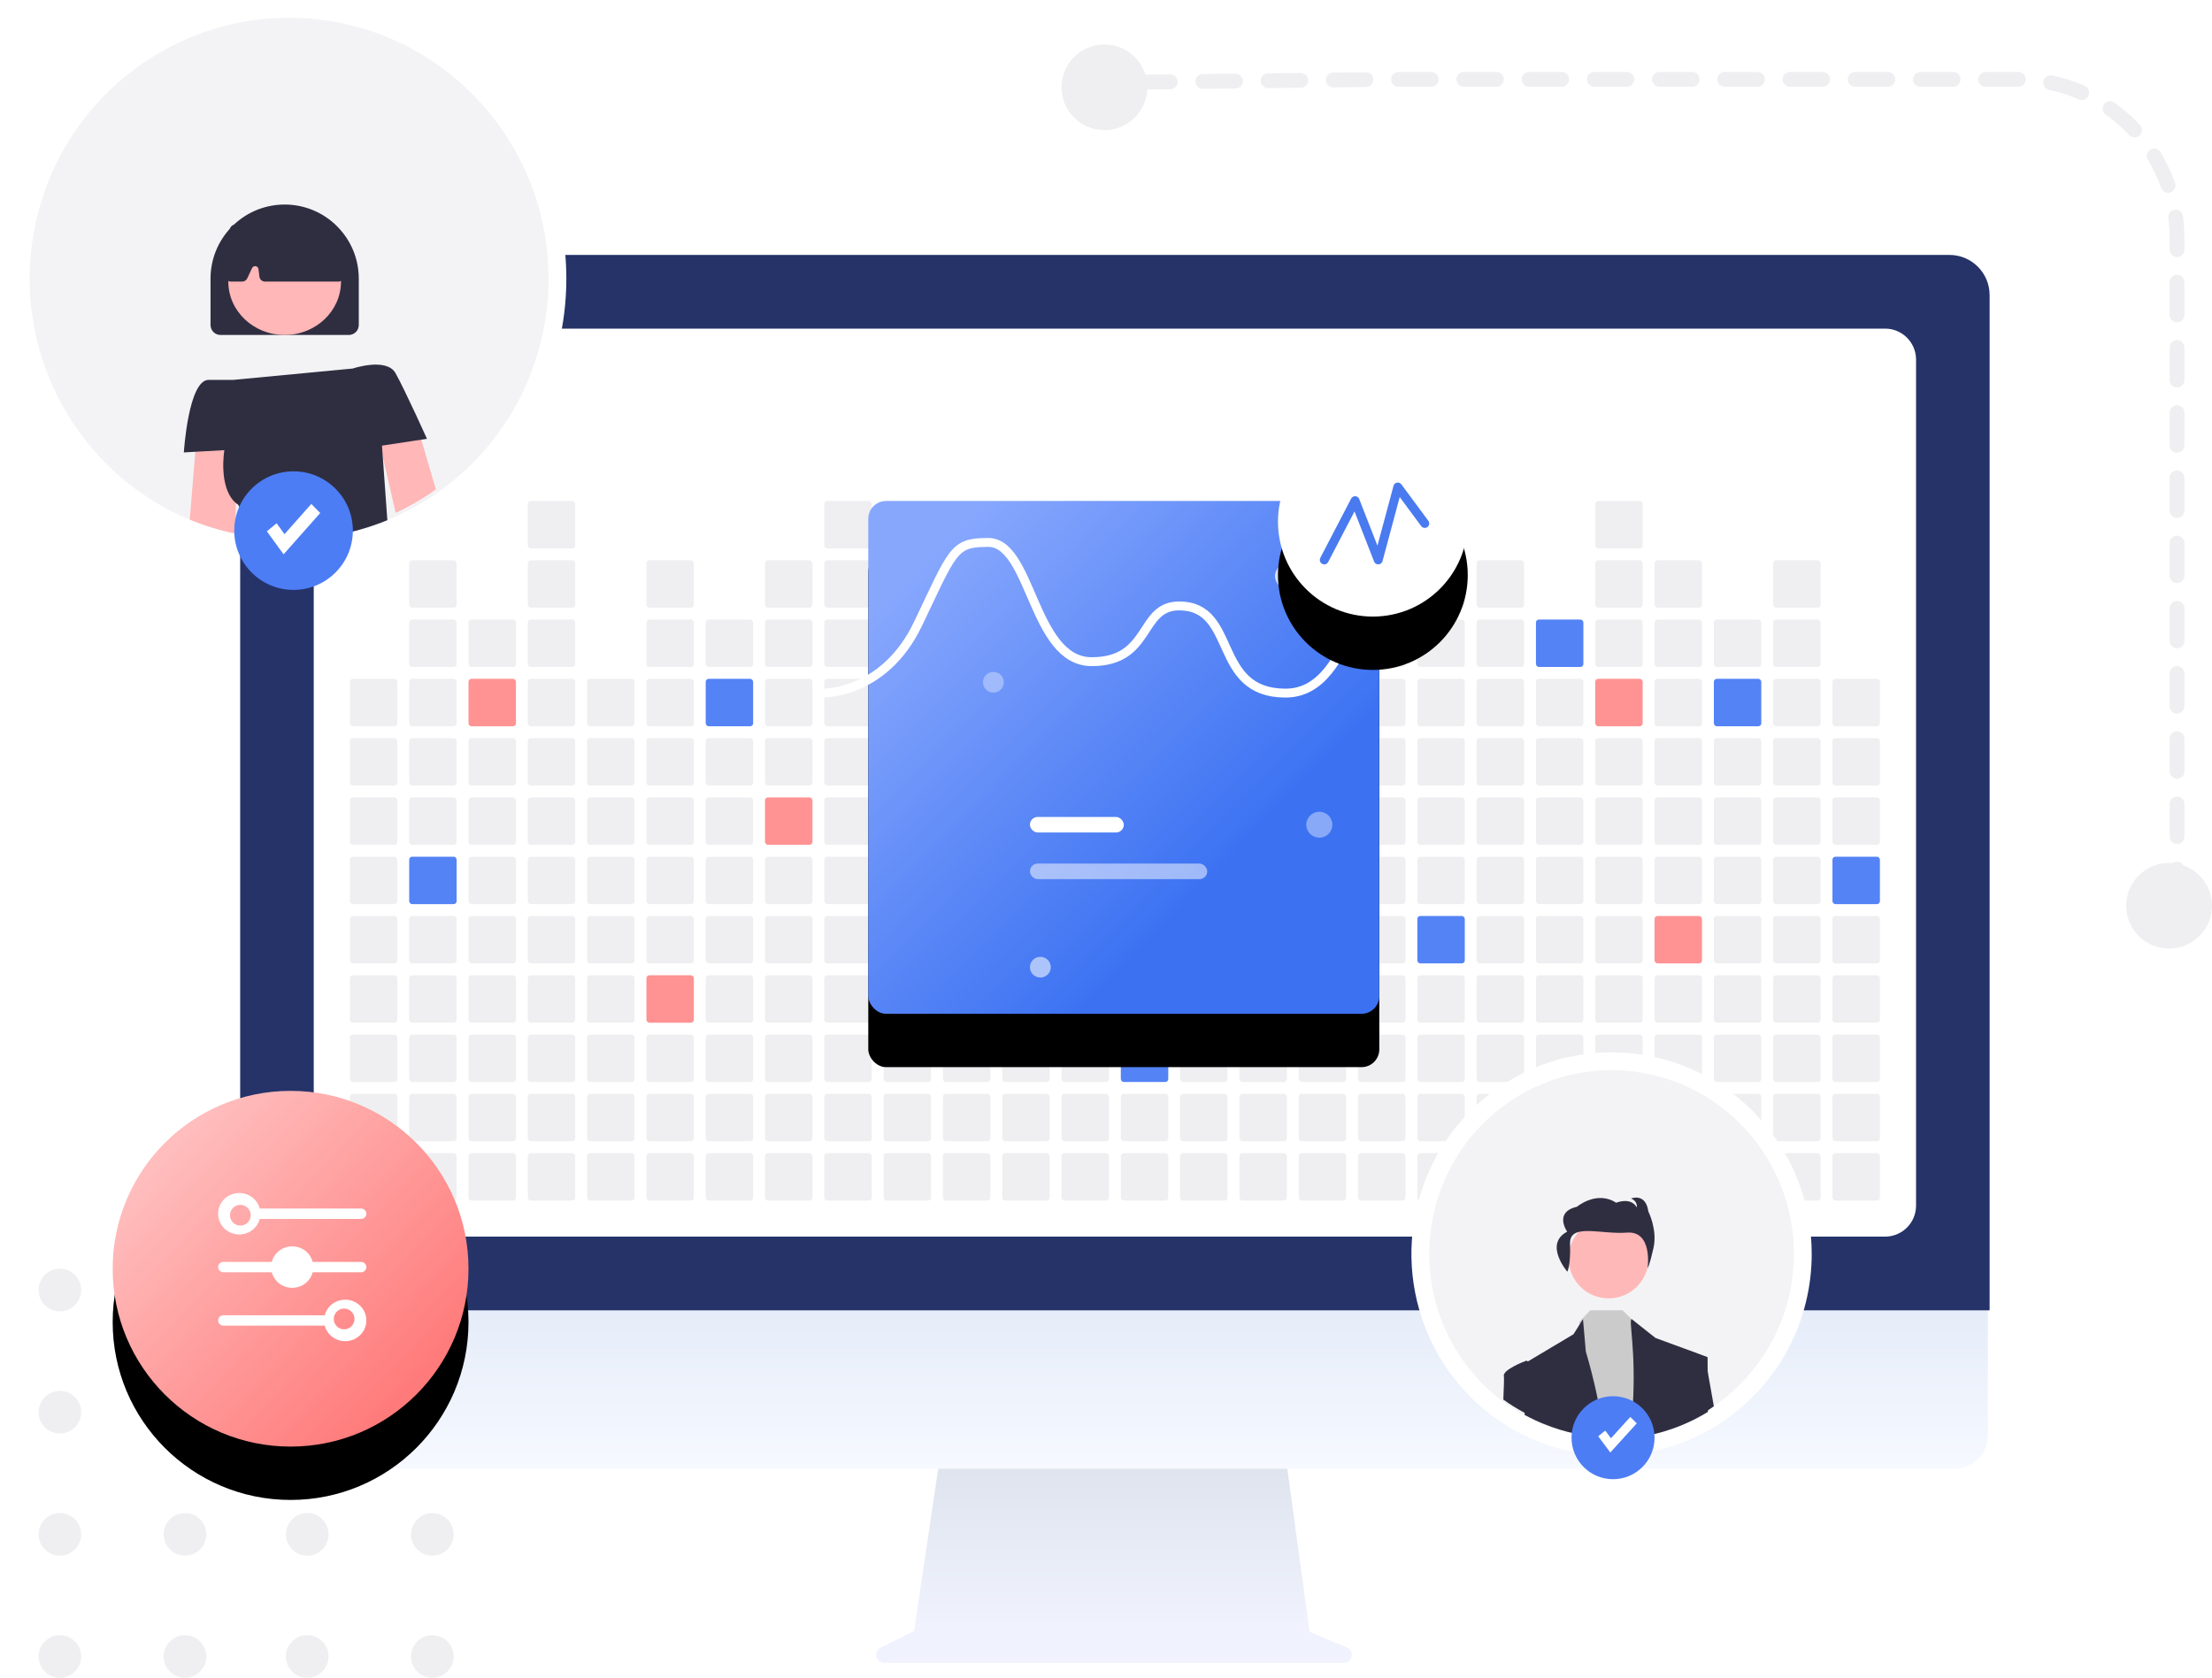 <?xml version="1.0" encoding="UTF-8"?>
<svg width="746px" height="566px" viewBox="0 0 746 566" version="1.1" xmlns="http://www.w3.org/2000/svg" xmlns:xlink="http://www.w3.org/1999/xlink">
    <title>组合示例/功能区块示例/电脑组合03</title>
    <defs>
        <linearGradient x1="50%" y1="84.059%" x2="50%" y2="12.74%" id="linearGradient-1">
            <stop stop-color="#F0F3FD" offset="0%"></stop>
            <stop stop-color="#DFE4EE" offset="100%"></stop>
        </linearGradient>
        <linearGradient x1="50%" y1="0%" x2="50%" y2="100%" id="linearGradient-2">
            <stop stop-color="#DAE3F4" offset="0%"></stop>
            <stop stop-color="#F6F9FF" offset="100%"></stop>
        </linearGradient>
        <linearGradient x1="13.27%" y1="9.623%" x2="72.597%" y2="67.948%" id="linearGradient-3">
            <stop stop-color="#87A7FD" offset="0%"></stop>
            <stop stop-color="#3C72F2" offset="100%"></stop>
        </linearGradient>
        <rect id="path-4" x="15.828" y="0" width="172.345" height="173" rx="6"></rect>
        <filter x="-40.0%" y="-29.5%" width="180.1%" height="179.8%" filterUnits="objectBoundingBox" id="filter-5">
            <feOffset dx="0" dy="18" in="SourceAlpha" result="shadowOffsetOuter1"></feOffset>
            <feGaussianBlur stdDeviation="20" in="shadowOffsetOuter1" result="shadowBlurOuter1"></feGaussianBlur>
            <feColorMatrix values="0 0 0 0 0.337   0 0 0 0 0.518   0 0 0 0 0.965  0 0 0 0.401 0" type="matrix" in="shadowBlurOuter1"></feColorMatrix>
        </filter>
        <circle id="path-6" cx="32" cy="32" r="32"></circle>
        <filter x="-75.0%" y="-46.9%" width="250.0%" height="250.0%" filterUnits="objectBoundingBox" id="filter-7">
            <feOffset dx="0" dy="18" in="SourceAlpha" result="shadowOffsetOuter1"></feOffset>
            <feGaussianBlur stdDeviation="13" in="shadowOffsetOuter1" result="shadowBlurOuter1"></feGaussianBlur>
            <feColorMatrix values="0 0 0 0 0.781   0 0 0 0 0.781   0 0 0 0 0.781  0 0 0 0.504 0" type="matrix" in="shadowBlurOuter1"></feColorMatrix>
        </filter>
        <linearGradient x1="19.016%" y1="13.34%" x2="88.764%" y2="79.644%" id="linearGradient-8">
            <stop stop-color="#FFBDBD" offset="0%"></stop>
            <stop stop-color="#FF7A7A" offset="100%"></stop>
        </linearGradient>
        <circle id="path-9" cx="60" cy="60" r="60"></circle>
        <filter x="-57.5%" y="-42.5%" width="215.0%" height="215.0%" filterUnits="objectBoundingBox" id="filter-10">
            <feOffset dx="0" dy="18" in="SourceAlpha" result="shadowOffsetOuter1"></feOffset>
            <feGaussianBlur stdDeviation="20" in="shadowOffsetOuter1" result="shadowBlurOuter1"></feGaussianBlur>
            <feColorMatrix values="0 0 0 0 1   0 0 0 0 0.737   0 0 0 0 0.737  0 0 0 0.504 0" type="matrix" in="shadowBlurOuter1"></feColorMatrix>
        </filter>
    </defs>
    <g id="插画" stroke="none" stroke-width="1" fill="none" fill-rule="evenodd">
        <g id="组合示例/功能区块示例" transform="translate(-2630, -2634)">
            <g id="组合示例/功能区块示例/电脑组合03" transform="translate(2500, 2436)">
                <rect id="背景-" x="0" y="0" width="1000" height="1000"></rect>
                <g id="主图" transform="translate(140, 204)">
                    <g id="编组-9" transform="translate(542, 161.5) scale(-1, 1) translate(-542, -161.5) translate(348, 9)">
                        <ellipse id="椭圆形" fill="#EFEFF1" cx="373.53" cy="14.447" rx="14.47" ry="14.447"></ellipse>
                        <ellipse id="椭圆形备份" fill="#EFEFF1" cx="14.47" cy="290.553" rx="14.47" ry="14.447"></ellipse>
                        <path d="M11.79,289.209 L11.79,65.281 C11.79,35.729 35.784,11.772 65.381,11.772 L277.282,11.772 L373.53,12.842" id="路径" stroke="#EFEFF1" stroke-width="5" stroke-linecap="round" stroke-dasharray="11"></path>
                    </g>
                    <g id="编组" transform="translate(3, 422)" fill="#EFEFF1">
                        <ellipse id="椭圆形" cx="7.192" cy="7.188" rx="7.192" ry="7.188"></ellipse>
                        <ellipse id="椭圆形备份" cx="49.384" cy="7.188" rx="7.192" ry="7.188"></ellipse>
                        <ellipse id="椭圆形备份-2" cx="90.616" cy="7.188" rx="7.192" ry="7.188"></ellipse>
                        <ellipse id="椭圆形备份-3" cx="132.808" cy="7.188" rx="7.192" ry="7.188"></ellipse>
                        <ellipse id="椭圆形备份-7" cx="7.192" cy="48.396" rx="7.192" ry="7.188"></ellipse>
                        <ellipse id="椭圆形备份-6" cx="49.384" cy="48.396" rx="7.192" ry="7.188"></ellipse>
                        <ellipse id="椭圆形备份-5" cx="90.616" cy="48.396" rx="7.192" ry="7.188"></ellipse>
                        <ellipse id="椭圆形备份-4" cx="132.808" cy="48.396" rx="7.192" ry="7.188"></ellipse>
                        <ellipse id="椭圆形备份-11" cx="7.192" cy="89.604" rx="7.192" ry="7.188"></ellipse>
                        <ellipse id="椭圆形备份-10" cx="49.384" cy="89.604" rx="7.192" ry="7.188"></ellipse>
                        <ellipse id="椭圆形备份-9" cx="90.616" cy="89.604" rx="7.192" ry="7.188"></ellipse>
                        <ellipse id="椭圆形备份-8" cx="132.808" cy="89.604" rx="7.192" ry="7.188"></ellipse>
                        <ellipse id="椭圆形备份-15" cx="7.192" cy="130.812" rx="7.192" ry="7.188"></ellipse>
                        <ellipse id="椭圆形备份-14" cx="49.384" cy="130.812" rx="7.192" ry="7.188"></ellipse>
                        <ellipse id="椭圆形备份-13" cx="90.616" cy="130.812" rx="7.192" ry="7.188"></ellipse>
                        <ellipse id="椭圆形备份-12" cx="132.808" cy="130.812" rx="7.192" ry="7.188"></ellipse>
                    </g>
                    <g id="编组" transform="translate(71, 80)">
                        <path d="M373.274,469.777 L360.65,464.451 L351.991,401.045 L236.668,401.045 L227.282,464.192 L215.988,469.85 C214.875,470.408 214.291,471.658 214.577,472.871 C214.863,474.084 215.943,474.941 217.187,474.941 L372.234,474.941 C373.511,474.941 374.61,474.039 374.863,472.786 C375.115,471.532 374.451,470.273 373.274,469.777 Z" id="路径" fill="url(#linearGradient-1)" fill-rule="nonzero"></path>
                        <path d="M578.21,409.481 L11.715,409.481 C5.527,409.467 0.517,404.436 0.517,398.236 L0.517,318.197 L589.408,318.197 L589.408,398.235 C589.408,404.436 584.398,409.467 578.21,409.481 L578.21,409.481 Z" id="路径" fill="url(#linearGradient-2)" fill-rule="nonzero"></path>
                        <path d="M590,356.025 L-9.83507834e-14,356.025 L-9.83507834e-14,13.556 C0.009,6.073 6.061,0.008 13.53,-2.46356058e-14 L576.47,-2.46356058e-14 C583.939,0.008 589.991,6.073 590,13.556 L590,356.025 Z" id="路径" fill="#253369"></path>
                        <path d="M554.762,331.168 L35.238,331.168 C29.48,331.162 24.814,326.487 24.808,320.718 L24.808,35.307 C24.814,29.538 29.48,24.862 35.238,24.856 L554.762,24.856 C560.52,24.862 565.186,29.538 565.192,35.307 L565.192,320.718 C565.186,326.487 560.52,331.162 554.762,331.168 Z" id="路径" fill="#FFFFFF" fill-rule="nonzero"></path>
                    </g>
                    <g id="编组-2备份-2" transform="translate(108, 163)">
                        <rect id="矩形备份-4" fill="#EFEFF1" x="0" y="60" width="16" height="16" rx="1"></rect>
                        <rect id="矩形备份-3" fill="#EFEFF1" x="0" y="80" width="16" height="16" rx="1"></rect>
                        <rect id="矩形备份-2" fill="#EFEFF1" x="0" y="100" width="16" height="16" rx="1"></rect>
                        <rect id="矩形备份-7" fill="#EFEFF1" x="0" y="120" width="16" height="16" rx="1"></rect>
                        <rect id="矩形备份-6" fill="#EFEFF1" x="0" y="140" width="16" height="16" rx="1"></rect>
                        <rect id="矩形备份-5" fill="#EFEFF1" x="0" y="160" width="16" height="16" rx="1"></rect>
                        <rect id="矩形备份-10" fill="#EFEFF1" x="0" y="180" width="16" height="16" rx="1"></rect>
                        <rect id="矩形备份-9" fill="#EFEFF1" x="0" y="200" width="16" height="16" rx="1"></rect>
                        <rect id="矩形备份-8" fill="#EFEFF1" x="0" y="220" width="16" height="16" rx="1"></rect>
                        <rect id="矩形备份-21" fill="#EFEFF1" x="20" y="20" width="16" height="16" rx="1"></rect>
                        <rect id="矩形备份-20" fill="#EFEFF1" x="20" y="40" width="16" height="16" rx="1"></rect>
                        <rect id="矩形备份-19" fill="#EFEFF1" x="20" y="60" width="16" height="16" rx="1"></rect>
                        <rect id="矩形备份-18" fill="#EFEFF1" x="20" y="80" width="16" height="16" rx="1"></rect>
                        <rect id="矩形备份-17" fill="#EFEFF1" x="20" y="100" width="16" height="16" rx="1"></rect>
                        <rect id="矩形备份-16" fill="#5483F6" x="20" y="120" width="16" height="16" rx="1"></rect>
                        <rect id="矩形备份-15" fill="#EFEFF1" x="20" y="140" width="16" height="16" rx="1"></rect>
                        <rect id="矩形备份-14" fill="#EFEFF1" x="20" y="160" width="16" height="16" rx="1"></rect>
                        <rect id="矩形备份-13" fill="#EFEFF1" x="20" y="180" width="16" height="16" rx="1"></rect>
                        <rect id="矩形备份-12" fill="#EFEFF1" x="20" y="200" width="16" height="16" rx="1"></rect>
                        <rect id="矩形备份-11" fill="#EFEFF1" x="20" y="220" width="16" height="16" rx="1"></rect>
                        <rect id="矩形备份-32" fill="#EFEFF1" x="40" y="40" width="16" height="16" rx="1"></rect>
                        <rect id="矩形备份-31" fill="#FF9393" x="40" y="60" width="16" height="16" rx="1"></rect>
                        <rect id="矩形备份-30" fill="#EFEFF1" x="40" y="80" width="16" height="16" rx="1"></rect>
                        <rect id="矩形备份-29" fill="#EFEFF1" x="40" y="100" width="16" height="16" rx="1"></rect>
                        <rect id="矩形备份-28" fill="#EFEFF1" x="40" y="120" width="16" height="16" rx="1"></rect>
                        <rect id="矩形备份-27" fill="#EFEFF1" x="40" y="140" width="16" height="16" rx="1"></rect>
                        <rect id="矩形备份-26" fill="#EFEFF1" x="40" y="160" width="16" height="16" rx="1"></rect>
                        <rect id="矩形备份-25" fill="#EFEFF1" x="40" y="180" width="16" height="16" rx="1"></rect>
                        <rect id="矩形备份-24" fill="#EFEFF1" x="40" y="200" width="16" height="16" rx="1"></rect>
                        <rect id="矩形备份-23" fill="#EFEFF1" x="40" y="220" width="16" height="16" rx="1"></rect>
                        <rect id="矩形备份-46" fill="#EFEFF1" x="60" y="0" width="16" height="16" rx="1"></rect>
                        <rect id="矩形备份-45" fill="#EFEFF1" x="60" y="20" width="16" height="16" rx="1"></rect>
                        <rect id="矩形备份-44" fill="#EFEFF1" x="60" y="40" width="16" height="16" rx="1"></rect>
                        <rect id="矩形备份-43" fill="#EFEFF1" x="60" y="60" width="16" height="16" rx="1"></rect>
                        <rect id="矩形备份-42" fill="#EFEFF1" x="60" y="80" width="16" height="16" rx="1"></rect>
                        <rect id="矩形备份-41" fill="#EFEFF1" x="60" y="100" width="16" height="16" rx="1"></rect>
                        <rect id="矩形备份-40" fill="#EFEFF1" x="60" y="120" width="16" height="16" rx="1"></rect>
                        <rect id="矩形备份-39" fill="#EFEFF1" x="60" y="140" width="16" height="16" rx="1"></rect>
                        <rect id="矩形备份-38" fill="#EFEFF1" x="60" y="160" width="16" height="16" rx="1"></rect>
                        <rect id="矩形备份-37" fill="#EFEFF1" x="60" y="180" width="16" height="16" rx="1"></rect>
                        <rect id="矩形备份-36" fill="#EFEFF1" x="60" y="200" width="16" height="16" rx="1"></rect>
                        <rect id="矩形备份-35" fill="#EFEFF1" x="60" y="220" width="16" height="16" rx="1"></rect>
                        <rect id="矩形备份-55" fill="#EFEFF1" x="80" y="60" width="16" height="16" rx="1"></rect>
                        <rect id="矩形备份-54" fill="#EFEFF1" x="80" y="80" width="16" height="16" rx="1"></rect>
                        <rect id="矩形备份-53" fill="#EFEFF1" x="80" y="100" width="16" height="16" rx="1"></rect>
                        <rect id="矩形备份-52" fill="#EFEFF1" x="80" y="120" width="16" height="16" rx="1"></rect>
                        <rect id="矩形备份-51" fill="#EFEFF1" x="80" y="140" width="16" height="16" rx="1"></rect>
                        <rect id="矩形备份-50" fill="#EFEFF1" x="80" y="160" width="16" height="16" rx="1"></rect>
                        <rect id="矩形备份-49" fill="#EFEFF1" x="80" y="180" width="16" height="16" rx="1"></rect>
                        <rect id="矩形备份-48" fill="#EFEFF1" x="80" y="200" width="16" height="16" rx="1"></rect>
                        <rect id="矩形备份-47" fill="#EFEFF1" x="80" y="220" width="16" height="16" rx="1"></rect>
                        <rect id="矩形备份-69" fill="#EFEFF1" x="100" y="20" width="16" height="16" rx="1"></rect>
                        <rect id="矩形备份-68" fill="#EFEFF1" x="100" y="40" width="16" height="16" rx="1"></rect>
                        <rect id="矩形备份-67" fill="#EFEFF1" x="100" y="60" width="16" height="16" rx="1"></rect>
                        <rect id="矩形备份-66" fill="#EFEFF1" x="100" y="80" width="16" height="16" rx="1"></rect>
                        <rect id="矩形备份-65" fill="#EFEFF1" x="100" y="100" width="16" height="16" rx="1"></rect>
                        <rect id="矩形备份-64" fill="#EFEFF1" x="100" y="120" width="16" height="16" rx="1"></rect>
                        <rect id="矩形备份-63" fill="#EFEFF1" x="100" y="140" width="16" height="16" rx="1"></rect>
                        <rect id="矩形备份-62" fill="#FF9393" x="100" y="160" width="16" height="16" rx="1"></rect>
                        <rect id="矩形备份-61" fill="#EFEFF1" x="100" y="180" width="16" height="16" rx="1"></rect>
                        <rect id="矩形备份-60" fill="#EFEFF1" x="100" y="200" width="16" height="16" rx="1"></rect>
                        <rect id="矩形备份-59" fill="#EFEFF1" x="100" y="220" width="16" height="16" rx="1"></rect>
                        <rect id="矩形备份-80" fill="#EFEFF1" x="120" y="40" width="16" height="16" rx="1"></rect>
                        <rect id="矩形备份-79" fill="#5483F6" x="120" y="60" width="16" height="16" rx="1"></rect>
                        <rect id="矩形备份-78" fill="#EFEFF1" x="120" y="80" width="16" height="16" rx="1"></rect>
                        <rect id="矩形备份-77" fill="#EFEFF1" x="120" y="100" width="16" height="16" rx="1"></rect>
                        <rect id="矩形备份-76" fill="#EFEFF1" x="120" y="120" width="16" height="16" rx="1"></rect>
                        <rect id="矩形备份-75" fill="#EFEFF1" x="120" y="140" width="16" height="16" rx="1"></rect>
                        <rect id="矩形备份-74" fill="#EFEFF1" x="120" y="160" width="16" height="16" rx="1"></rect>
                        <rect id="矩形备份-73" fill="#EFEFF1" x="120" y="180" width="16" height="16" rx="1"></rect>
                        <rect id="矩形备份-72" fill="#EFEFF1" x="120" y="200" width="16" height="16" rx="1"></rect>
                        <rect id="矩形备份-71" fill="#EFEFF1" x="120" y="220" width="16" height="16" rx="1"></rect>
                        <rect id="矩形备份-93" fill="#EFEFF1" x="140" y="20" width="16" height="16" rx="1"></rect>
                        <rect id="矩形备份-92" fill="#EFEFF1" x="140" y="40" width="16" height="16" rx="1"></rect>
                        <rect id="矩形备份-91" fill="#EFEFF1" x="140" y="60" width="16" height="16" rx="1"></rect>
                        <rect id="矩形备份-90" fill="#EFEFF1" x="140" y="80" width="16" height="16" rx="1"></rect>
                        <rect id="矩形备份-89" fill="#FF9393" x="140" y="100" width="16" height="16" rx="1"></rect>
                        <rect id="矩形备份-88" fill="#EFEFF1" x="140" y="120" width="16" height="16" rx="1"></rect>
                        <rect id="矩形备份-87" fill="#EFEFF1" x="140" y="140" width="16" height="16" rx="1"></rect>
                        <rect id="矩形备份-86" fill="#EFEFF1" x="140" y="160" width="16" height="16" rx="1"></rect>
                        <rect id="矩形备份-85" fill="#EFEFF1" x="140" y="180" width="16" height="16" rx="1"></rect>
                        <rect id="矩形备份-84" fill="#EFEFF1" x="140" y="200" width="16" height="16" rx="1"></rect>
                        <rect id="矩形备份-83" fill="#EFEFF1" x="140" y="220" width="16" height="16" rx="1"></rect>
                        <rect id="矩形备份-106" fill="#EFEFF1" x="160" y="0" width="16" height="16" rx="1"></rect>
                        <rect id="矩形备份-105" fill="#EFEFF1" x="160" y="20" width="16" height="16" rx="1"></rect>
                        <rect id="矩形备份-104" fill="#EFEFF1" x="160" y="40" width="16" height="16" rx="1"></rect>
                        <rect id="矩形备份-103" fill="#EFEFF1" x="160" y="60" width="16" height="16" rx="1"></rect>
                        <rect id="矩形备份-102" fill="#EFEFF1" x="160" y="80" width="16" height="16" rx="1"></rect>
                        <rect id="矩形备份-101" fill="#EFEFF1" x="160" y="100" width="16" height="16" rx="1"></rect>
                        <rect id="矩形备份-100" fill="#EFEFF1" x="160" y="120" width="16" height="16" rx="1"></rect>
                        <rect id="矩形备份-99" fill="#EFEFF1" x="160" y="140" width="16" height="16" rx="1"></rect>
                        <rect id="矩形备份-98" fill="#EFEFF1" x="160" y="160" width="16" height="16" rx="1"></rect>
                        <rect id="矩形备份-97" fill="#EFEFF1" x="160" y="180" width="16" height="16" rx="1"></rect>
                        <rect id="矩形备份-96" fill="#EFEFF1" x="160" y="200" width="16" height="16" rx="1"></rect>
                        <rect id="矩形备份-95" fill="#EFEFF1" x="160" y="220" width="16" height="16" rx="1"></rect>
                        <rect id="矩形备份-114" fill="#EFEFF1" x="180" y="80" width="16" height="16" rx="1"></rect>
                        <rect id="矩形备份-113" fill="#EFEFF1" x="180" y="100" width="16" height="16" rx="1"></rect>
                        <rect id="矩形备份-112" fill="#5483F6" x="180" y="120" width="16" height="16" rx="1"></rect>
                        <rect id="矩形备份-111" fill="#EFEFF1" x="180" y="140" width="16" height="16" rx="1"></rect>
                        <rect id="矩形备份-110" fill="#EFEFF1" x="180" y="160" width="16" height="16" rx="1"></rect>
                        <rect id="矩形备份-109" fill="#EFEFF1" x="180" y="180" width="16" height="16" rx="1"></rect>
                        <rect id="矩形备份-108" fill="#EFEFF1" x="180" y="200" width="16" height="16" rx="1"></rect>
                        <rect id="矩形备份-107" fill="#EFEFF1" x="180" y="220" width="16" height="16" rx="1"></rect>
                        <rect id="矩形备份-129" fill="#EFEFF1" x="200" y="20" width="16" height="16" rx="1"></rect>
                        <rect id="矩形备份-128" fill="#EFEFF1" x="200" y="40" width="16" height="16" rx="1"></rect>
                        <rect id="矩形备份-127" fill="#EFEFF1" x="200" y="60" width="16" height="16" rx="1"></rect>
                        <rect id="矩形备份-126" fill="#EFEFF1" x="200" y="80" width="16" height="16" rx="1"></rect>
                        <rect id="矩形备份-125" fill="#EFEFF1" x="200" y="100" width="16" height="16" rx="1"></rect>
                        <rect id="矩形备份-124" fill="#EFEFF1" x="200" y="120" width="16" height="16" rx="1"></rect>
                        <rect id="矩形备份-123" fill="#EFEFF1" x="200" y="140" width="16" height="16" rx="1"></rect>
                        <rect id="矩形备份-122" fill="#EFEFF1" x="200" y="160" width="16" height="16" rx="1"></rect>
                        <rect id="矩形备份-121" fill="#EFEFF1" x="200" y="180" width="16" height="16" rx="1"></rect>
                        <rect id="矩形备份-120" fill="#EFEFF1" x="200" y="200" width="16" height="16" rx="1"></rect>
                        <rect id="矩形备份-119" fill="#EFEFF1" x="200" y="220" width="16" height="16" rx="1"></rect>
                        <rect id="矩形备份-140" fill="#EFEFF1" x="220" y="40" width="16" height="16" rx="1"></rect>
                        <rect id="矩形备份-139" fill="#EFEFF1" x="220" y="60" width="16" height="16" rx="1"></rect>
                        <rect id="矩形备份-138" fill="#EFEFF1" x="220" y="80" width="16" height="16" rx="1"></rect>
                        <rect id="矩形备份-137" fill="#EFEFF1" x="220" y="100" width="16" height="16" rx="1"></rect>
                        <rect id="矩形备份-136" fill="#EFEFF1" x="220" y="120" width="16" height="16" rx="1"></rect>
                        <rect id="矩形备份-135" fill="#EFEFF1" x="220" y="140" width="16" height="16" rx="1"></rect>
                        <rect id="矩形备份-134" fill="#EFEFF1" x="220" y="160" width="16" height="16" rx="1"></rect>
                        <rect id="矩形备份-133" fill="#EFEFF1" x="220" y="180" width="16" height="16" rx="1"></rect>
                        <rect id="矩形备份-132" fill="#EFEFF1" x="220" y="200" width="16" height="16" rx="1"></rect>
                        <rect id="矩形备份-131" fill="#EFEFF1" x="220" y="220" width="16" height="16" rx="1"></rect>
                        <rect id="矩形备份-154" fill="#EFEFF1" x="240" y="0" width="16" height="16" rx="1"></rect>
                        <rect id="矩形备份-153" fill="#EFEFF1" x="240" y="20" width="16" height="16" rx="1"></rect>
                        <rect id="矩形备份-152" fill="#EFEFF1" x="240" y="40" width="16" height="16" rx="1"></rect>
                        <rect id="矩形备份-151" fill="#EFEFF1" x="240" y="60" width="16" height="16" rx="1"></rect>
                        <rect id="矩形备份-150" fill="#EFEFF1" x="240" y="80" width="16" height="16" rx="1"></rect>
                        <rect id="矩形备份-149" fill="#FF9393" x="240" y="100" width="16" height="16" rx="1"></rect>
                        <rect id="矩形备份-148" fill="#EFEFF1" x="240" y="120" width="16" height="16" rx="1"></rect>
                        <rect id="矩形备份-147" fill="#EFEFF1" x="240" y="140" width="16" height="16" rx="1"></rect>
                        <rect id="矩形备份-146" fill="#EFEFF1" x="240" y="160" width="16" height="16" rx="1"></rect>
                        <rect id="矩形备份-145" fill="#EFEFF1" x="240" y="180" width="16" height="16" rx="1"></rect>
                        <rect id="矩形备份-144" fill="#EFEFF1" x="240" y="200" width="16" height="16" rx="1"></rect>
                        <rect id="矩形备份-143" fill="#EFEFF1" x="240" y="220" width="16" height="16" rx="1"></rect>
                        <rect id="矩形备份-164" fill="#EFEFF1" x="260" y="40" width="16" height="16" rx="1"></rect>
                        <rect id="矩形备份-163" fill="#EFEFF1" x="260" y="60" width="16" height="16" rx="1"></rect>
                        <rect id="矩形备份-162" fill="#EFEFF1" x="260" y="80" width="16" height="16" rx="1"></rect>
                        <rect id="矩形备份-161" fill="#EFEFF1" x="260" y="100" width="16" height="16" rx="1"></rect>
                        <rect id="矩形备份-160" fill="#EFEFF1" x="260" y="120" width="16" height="16" rx="1"></rect>
                        <rect id="矩形备份-159" fill="#EFEFF1" x="260" y="140" width="16" height="16" rx="1"></rect>
                        <rect id="矩形备份-158" fill="#EFEFF1" x="260" y="160" width="16" height="16" rx="1"></rect>
                        <rect id="矩形备份-157" fill="#5483F6" x="260" y="180" width="16" height="16" rx="1"></rect>
                        <rect id="矩形备份-156" fill="#EFEFF1" x="260" y="200" width="16" height="16" rx="1"></rect>
                        <rect id="矩形备份-155" fill="#EFEFF1" x="260" y="220" width="16" height="16" rx="1"></rect>
                        <rect id="矩形备份-175" fill="#EFEFF1" x="280" y="60" width="16" height="16" rx="1"></rect>
                        <rect id="矩形备份-174" fill="#EFEFF1" x="280" y="80" width="16" height="16" rx="1"></rect>
                        <rect id="矩形备份-173" fill="#EFEFF1" x="280" y="100" width="16" height="16" rx="1"></rect>
                        <rect id="矩形备份-172" fill="#EFEFF1" x="280" y="120" width="16" height="16" rx="1"></rect>
                        <rect id="矩形备份-171" fill="#EFEFF1" x="280" y="140" width="16" height="16" rx="1"></rect>
                        <rect id="矩形备份-170" fill="#EFEFF1" x="280" y="160" width="16" height="16" rx="1"></rect>
                        <rect id="矩形备份-169" fill="#EFEFF1" x="280" y="180" width="16" height="16" rx="1"></rect>
                        <rect id="矩形备份-168" fill="#EFEFF1" x="280" y="200" width="16" height="16" rx="1"></rect>
                        <rect id="矩形备份-167" fill="#EFEFF1" x="280" y="220" width="16" height="16" rx="1"></rect>
                        <rect id="矩形备份-189" fill="#EFEFF1" x="300" y="20" width="16" height="16" rx="1"></rect>
                        <rect id="矩形备份-188" fill="#EFEFF1" x="300" y="40" width="16" height="16" rx="1"></rect>
                        <rect id="矩形备份-187" fill="#5483F6" x="300" y="60" width="16" height="16" rx="1"></rect>
                        <rect id="矩形备份-186" fill="#EFEFF1" x="300" y="80" width="16" height="16" rx="1"></rect>
                        <rect id="矩形备份-185" fill="#EFEFF1" x="300" y="100" width="16" height="16" rx="1"></rect>
                        <rect id="矩形备份-184" fill="#EFEFF1" x="300" y="120" width="16" height="16" rx="1"></rect>
                        <rect id="矩形备份-183" fill="#EFEFF1" x="300" y="140" width="16" height="16" rx="1"></rect>
                        <rect id="矩形备份-182" fill="#EFEFF1" x="300" y="160" width="16" height="16" rx="1"></rect>
                        <rect id="矩形备份-181" fill="#EFEFF1" x="300" y="180" width="16" height="16" rx="1"></rect>
                        <rect id="矩形备份-180" fill="#EFEFF1" x="300" y="200" width="16" height="16" rx="1"></rect>
                        <rect id="矩形备份-179" fill="#EFEFF1" x="300" y="220" width="16" height="16" rx="1"></rect>
                        <rect id="矩形备份-200" fill="#EFEFF1" x="320" y="40" width="16" height="16" rx="1"></rect>
                        <rect id="矩形备份-199" fill="#EFEFF1" x="320" y="60" width="16" height="16" rx="1"></rect>
                        <rect id="矩形备份-198" fill="#EFEFF1" x="320" y="80" width="16" height="16" rx="1"></rect>
                        <rect id="矩形备份-197" fill="#EFEFF1" x="320" y="100" width="16" height="16" rx="1"></rect>
                        <rect id="矩形备份-196" fill="#EFEFF1" x="320" y="120" width="16" height="16" rx="1"></rect>
                        <rect id="矩形备份-195" fill="#EFEFF1" x="320" y="140" width="16" height="16" rx="1"></rect>
                        <rect id="矩形备份-194" fill="#EFEFF1" x="320" y="160" width="16" height="16" rx="1"></rect>
                        <rect id="矩形备份-193" fill="#EFEFF1" x="320" y="180" width="16" height="16" rx="1"></rect>
                        <rect id="矩形备份-192" fill="#EFEFF1" x="320" y="200" width="16" height="16" rx="1"></rect>
                        <rect id="矩形备份-191" fill="#EFEFF1" x="320" y="220" width="16" height="16" rx="1"></rect>
                        <rect id="矩形备份-213" fill="#EFEFF1" x="340" y="20" width="16" height="16" rx="1"></rect>
                        <rect id="矩形备份-212" fill="#EFEFF1" x="340" y="40" width="16" height="16" rx="1"></rect>
                        <rect id="矩形备份-211" fill="#EFEFF1" x="340" y="60" width="16" height="16" rx="1"></rect>
                        <rect id="矩形备份-210" fill="#EFEFF1" x="340" y="80" width="16" height="16" rx="1"></rect>
                        <rect id="矩形备份-209" fill="#EFEFF1" x="340" y="100" width="16" height="16" rx="1"></rect>
                        <rect id="矩形备份-208" fill="#EFEFF1" x="340" y="120" width="16" height="16" rx="1"></rect>
                        <rect id="矩形备份-207" fill="#EFEFF1" x="340" y="140" width="16" height="16" rx="1"></rect>
                        <rect id="矩形备份-206" fill="#EFEFF1" x="340" y="160" width="16" height="16" rx="1"></rect>
                        <rect id="矩形备份-205" fill="#EFEFF1" x="340" y="180" width="16" height="16" rx="1"></rect>
                        <rect id="矩形备份-204" fill="#EFEFF1" x="340" y="200" width="16" height="16" rx="1"></rect>
                        <rect id="矩形备份-203" fill="#EFEFF1" x="340" y="220" width="16" height="16" rx="1"></rect>
                        <rect id="矩形备份-226" fill="#EFEFF1" x="360" y="0" width="16" height="16" rx="1"></rect>
                        <rect id="矩形备份-225" fill="#EFEFF1" x="360" y="20" width="16" height="16" rx="1"></rect>
                        <rect id="矩形备份-224" fill="#EFEFF1" x="360" y="40" width="16" height="16" rx="1"></rect>
                        <rect id="矩形备份-223" fill="#EFEFF1" x="360" y="60" width="16" height="16" rx="1"></rect>
                        <rect id="矩形备份-222" fill="#EFEFF1" x="360" y="80" width="16" height="16" rx="1"></rect>
                        <rect id="矩形备份-221" fill="#EFEFF1" x="360" y="100" width="16" height="16" rx="1"></rect>
                        <rect id="矩形备份-220" fill="#EFEFF1" x="360" y="120" width="16" height="16" rx="1"></rect>
                        <rect id="矩形备份-219" fill="#5483F6" x="360" y="140" width="16" height="16" rx="1"></rect>
                        <rect id="矩形备份-218" fill="#EFEFF1" x="360" y="160" width="16" height="16" rx="1"></rect>
                        <rect id="矩形备份-217" fill="#EFEFF1" x="360" y="180" width="16" height="16" rx="1"></rect>
                        <rect id="矩形备份-216" fill="#EFEFF1" x="360" y="200" width="16" height="16" rx="1"></rect>
                        <rect id="矩形备份-215" fill="#EFEFF1" x="360" y="220" width="16" height="16" rx="1"></rect>
                        <rect id="矩形备份-237" fill="#EFEFF1" x="380" y="20" width="16" height="16" rx="1"></rect>
                        <rect id="矩形备份-236" fill="#EFEFF1" x="380" y="40" width="16" height="16" rx="1"></rect>
                        <rect id="矩形备份-235" fill="#EFEFF1" x="380" y="60" width="16" height="16" rx="1"></rect>
                        <rect id="矩形备份-234" fill="#EFEFF1" x="380" y="80" width="16" height="16" rx="1"></rect>
                        <rect id="矩形备份-233" fill="#EFEFF1" x="380" y="100" width="16" height="16" rx="1"></rect>
                        <rect id="矩形备份-232" fill="#EFEFF1" x="380" y="120" width="16" height="16" rx="1"></rect>
                        <rect id="矩形备份-231" fill="#EFEFF1" x="380" y="140" width="16" height="16" rx="1"></rect>
                        <rect id="矩形备份-230" fill="#EFEFF1" x="380" y="160" width="16" height="16" rx="1"></rect>
                        <rect id="矩形备份-229" fill="#EFEFF1" x="380" y="180" width="16" height="16" rx="1"></rect>
                        <rect id="矩形备份-228" fill="#EFEFF1" x="380" y="200" width="16" height="16" rx="1"></rect>
                        <rect id="矩形备份-227" fill="#EFEFF1" x="380" y="220" width="16" height="16" rx="1"></rect>
                        <rect id="矩形备份-248" fill="#5483F6" x="400" y="40" width="16" height="16" rx="1"></rect>
                        <rect id="矩形备份-247" fill="#EFEFF1" x="400" y="60" width="16" height="16" rx="1"></rect>
                        <rect id="矩形备份-246" fill="#EFEFF1" x="400" y="80" width="16" height="16" rx="1"></rect>
                        <rect id="矩形备份-245" fill="#EFEFF1" x="400" y="100" width="16" height="16" rx="1"></rect>
                        <rect id="矩形备份-244" fill="#EFEFF1" x="400" y="120" width="16" height="16" rx="1"></rect>
                        <rect id="矩形备份-243" fill="#EFEFF1" x="400" y="140" width="16" height="16" rx="1"></rect>
                        <rect id="矩形备份-242" fill="#EFEFF1" x="400" y="160" width="16" height="16" rx="1"></rect>
                        <rect id="矩形备份-241" fill="#EFEFF1" x="400" y="180" width="16" height="16" rx="1"></rect>
                        <rect id="矩形备份-240" fill="#EFEFF1" x="400" y="200" width="16" height="16" rx="1"></rect>
                        <rect id="矩形备份-239" fill="#EFEFF1" x="400" y="220" width="16" height="16" rx="1"></rect>
                        <rect id="矩形备份-262" fill="#EFEFF1" x="420" y="0" width="16" height="16" rx="1"></rect>
                        <rect id="矩形备份-261" fill="#EFEFF1" x="420" y="20" width="16" height="16" rx="1"></rect>
                        <rect id="矩形备份-260" fill="#EFEFF1" x="420" y="40" width="16" height="16" rx="1"></rect>
                        <rect id="矩形备份-259" fill="#FF9393" x="420" y="60" width="16" height="16" rx="1"></rect>
                        <rect id="矩形备份-258" fill="#EFEFF1" x="420" y="80" width="16" height="16" rx="1"></rect>
                        <rect id="矩形备份-257" fill="#EFEFF1" x="420" y="100" width="16" height="16" rx="1"></rect>
                        <rect id="矩形备份-256" fill="#EFEFF1" x="420" y="120" width="16" height="16" rx="1"></rect>
                        <rect id="矩形备份-255" fill="#EFEFF1" x="420" y="140" width="16" height="16" rx="1"></rect>
                        <rect id="矩形备份-254" fill="#EFEFF1" x="420" y="160" width="16" height="16" rx="1"></rect>
                        <rect id="矩形备份-253" fill="#EFEFF1" x="420" y="180" width="16" height="16" rx="1"></rect>
                        <rect id="矩形备份-252" fill="#EFEFF1" x="420" y="200" width="16" height="16" rx="1"></rect>
                        <rect id="矩形备份-251" fill="#EFEFF1" x="420" y="220" width="16" height="16" rx="1"></rect>
                        <rect id="矩形备份-273" fill="#EFEFF1" x="440" y="20" width="16" height="16" rx="1"></rect>
                        <rect id="矩形备份-272" fill="#EFEFF1" x="440" y="40" width="16" height="16" rx="1"></rect>
                        <rect id="矩形备份-271" fill="#EFEFF1" x="440" y="60" width="16" height="16" rx="1"></rect>
                        <rect id="矩形备份-270" fill="#EFEFF1" x="440" y="80" width="16" height="16" rx="1"></rect>
                        <rect id="矩形备份-269" fill="#EFEFF1" x="440" y="100" width="16" height="16" rx="1"></rect>
                        <rect id="矩形备份-268" fill="#EFEFF1" x="440" y="120" width="16" height="16" rx="1"></rect>
                        <rect id="矩形备份-267" fill="#FF9393" x="440" y="140" width="16" height="16" rx="1"></rect>
                        <rect id="矩形备份-266" fill="#EFEFF1" x="440" y="160" width="16" height="16" rx="1"></rect>
                        <rect id="矩形备份-265" fill="#EFEFF1" x="440" y="180" width="16" height="16" rx="1"></rect>
                        <rect id="矩形备份-264" fill="#EFEFF1" x="440" y="200" width="16" height="16" rx="1"></rect>
                        <rect id="矩形备份-263" fill="#EFEFF1" x="440" y="220" width="16" height="16" rx="1"></rect>
                        <rect id="矩形备份-284" fill="#EFEFF1" x="460" y="40" width="16" height="16" rx="1"></rect>
                        <rect id="矩形备份-283" fill="#5483F6" x="460" y="60" width="16" height="16" rx="1"></rect>
                        <rect id="矩形备份-282" fill="#EFEFF1" x="460" y="80" width="16" height="16" rx="1"></rect>
                        <rect id="矩形备份-281" fill="#EFEFF1" x="460" y="100" width="16" height="16" rx="1"></rect>
                        <rect id="矩形备份-280" fill="#EFEFF1" x="460" y="120" width="16" height="16" rx="1"></rect>
                        <rect id="矩形备份-279" fill="#EFEFF1" x="460" y="140" width="16" height="16" rx="1"></rect>
                        <rect id="矩形备份-278" fill="#EFEFF1" x="460" y="160" width="16" height="16" rx="1"></rect>
                        <rect id="矩形备份-277" fill="#EFEFF1" x="460" y="180" width="16" height="16" rx="1"></rect>
                        <rect id="矩形备份-276" fill="#EFEFF1" x="460" y="200" width="16" height="16" rx="1"></rect>
                        <rect id="矩形备份-275" fill="#EFEFF1" x="460" y="220" width="16" height="16" rx="1"></rect>
                        <rect id="矩形备份-297" fill="#EFEFF1" x="480" y="20" width="16" height="16" rx="1"></rect>
                        <rect id="矩形备份-296" fill="#EFEFF1" x="480" y="40" width="16" height="16" rx="1"></rect>
                        <rect id="矩形备份-295" fill="#EFEFF1" x="480" y="60" width="16" height="16" rx="1"></rect>
                        <rect id="矩形备份-294" fill="#EFEFF1" x="480" y="80" width="16" height="16" rx="1"></rect>
                        <rect id="矩形备份-293" fill="#EFEFF1" x="480" y="100" width="16" height="16" rx="1"></rect>
                        <rect id="矩形备份-292" fill="#EFEFF1" x="480" y="120" width="16" height="16" rx="1"></rect>
                        <rect id="矩形备份-291" fill="#EFEFF1" x="480" y="140" width="16" height="16" rx="1"></rect>
                        <rect id="矩形备份-290" fill="#EFEFF1" x="480" y="160" width="16" height="16" rx="1"></rect>
                        <rect id="矩形备份-289" fill="#EFEFF1" x="480" y="180" width="16" height="16" rx="1"></rect>
                        <rect id="矩形备份-288" fill="#EFEFF1" x="480" y="200" width="16" height="16" rx="1"></rect>
                        <rect id="矩形备份-287" fill="#EFEFF1" x="480" y="220" width="16" height="16" rx="1"></rect>
                        <rect id="矩形备份-307" fill="#EFEFF1" x="500" y="60" width="16" height="16" rx="1"></rect>
                        <rect id="矩形备份-306" fill="#EFEFF1" x="500" y="80" width="16" height="16" rx="1"></rect>
                        <rect id="矩形备份-305" fill="#EFEFF1" x="500" y="100" width="16" height="16" rx="1"></rect>
                        <rect id="矩形备份-304" fill="#5483F6" x="500" y="120" width="16" height="16" rx="1"></rect>
                        <rect id="矩形备份-303" fill="#EFEFF1" x="500" y="140" width="16" height="16" rx="1"></rect>
                        <rect id="矩形备份-302" fill="#EFEFF1" x="500" y="160" width="16" height="16" rx="1"></rect>
                        <rect id="矩形备份-301" fill="#EFEFF1" x="500" y="180" width="16" height="16" rx="1"></rect>
                        <rect id="矩形备份-300" fill="#EFEFF1" x="500" y="200" width="16" height="16" rx="1"></rect>
                        <rect id="矩形备份-299" fill="#EFEFF1" x="500" y="220" width="16" height="16" rx="1"></rect>
                    </g>
                    <g id="编组备份-3" fill-rule="nonzero">
                        <path d="M37.249,12.332 C54.961,0.437 76.828,-5.197 99.337,-2.212 C121.845,0.773 141.511,11.913 155.551,28.017 C169.586,44.116 177.998,65.175 178,88.001 C178.022,117.774 163.543,145.669 139.252,162.667 C135.878,165.042 132.345,167.18 128.682,169.062 C127.46,169.693 126.23,170.291 124.977,170.859 C123.852,171.376 122.721,171.863 121.582,172.323 C107.359,178.115 91.909,180.188 76.679,178.349 C74.038,178.035 71.43,177.603 68.86,177.053 C63.143,175.838 57.88,174.189 52.807,172.062 C31.842,163.309 15.723,147.421 6.318,128.207 C-3.085,108.999 -5.777,86.467 0.107,64.421 C5.992,42.372 19.544,24.223 37.249,12.332 Z" id="路径" stroke="#FFFFFF" stroke-width="6" fill="#F3F3F5"></path>
                        <path d="M103.977,70.644 C103.903,70.555 103.821,70.473 103.739,70.391 C94.113,60.678 78.457,60.518 68.634,70.033 C68.582,70.077 68.537,70.122 68.493,70.167 C68.433,70.219 68.381,70.271 68.328,70.323 C63.634,75.003 60.997,81.357 61,87.983 L61,103.644 C61.003,105.496 62.505,106.997 64.358,107 L107.642,107 C109.495,106.997 110.997,105.496 111,103.644 L111,87.983 C111.006,81.51 108.487,75.29 103.977,70.644 Z" id="路径" fill="#2F2E41"></path>
                        <ellipse id="椭圆形" fill="#FFB7B7" cx="86" cy="89" rx="19" ry="18"></ellipse>
                        <path d="M105.98,86.826 L103.77,71.424 C103.701,70.951 103.46,70.521 103.091,70.215 C102.967,70.116 102.831,70.032 102.687,69.964 C91.37,64.681 79.894,64.681 68.577,69.949 C68.426,70.019 68.285,70.108 68.157,70.215 C68.112,70.253 68.066,70.299 68.02,70.345 C67.718,70.656 67.53,71.061 67.487,71.492 L66.008,86.917 C65.958,87.45 66.135,87.98 66.496,88.376 C66.784,88.693 67.171,88.902 67.594,88.969 C67.696,88.991 67.801,89.001 67.906,89 L71.656,89 C72.395,88.997 73.068,88.572 73.385,87.905 L75.009,84.439 C75.222,83.977 75.717,83.713 76.221,83.793 C76.724,83.872 77.113,84.276 77.173,84.781 L77.493,87.335 C77.616,88.284 78.424,88.996 79.383,89 L104.097,89 C104.421,89.001 104.739,88.917 105.019,88.757 C105.214,88.651 105.39,88.512 105.538,88.346 C105.899,87.927 106.06,87.372 105.98,86.826 Z" id="路径" fill="#2F2E41"></path>
                        <path d="M131.834,141.458 L137,159.102 C133.791,161.393 130.43,163.455 126.941,165.273 C125.784,165.879 124.618,166.455 123.431,167 L118.078,143.594 L116,134.514 L129.362,133 L131.834,141.458 Z" id="路径" fill="#FFB7B7"></path>
                        <path d="M70,140 L69.543,163.57 L69.345,174 C64.093,172.908 58.955,171.336 54,169.305 L55.82,146.978 L56.277,141.348 L70,140 Z" id="路径" fill="#FFB7B7"></path>
                        <path d="M132.542,142.258 L118.815,144.331 L118.982,146.603 L120.637,169.49 C106.793,175.137 91.755,177.159 76.927,175.365 C74.36,175.059 71.827,174.638 69.326,174.103 C70.45,169.345 71.422,165.061 70.222,164.22 C69.861,163.965 69.518,163.684 69.197,163.378 C63.601,158.001 65.667,145.861 65.667,145.861 L55.515,146.427 L52,146.626 C52,146.626 53.519,122.148 60.352,122.148 L68.704,122.148 L108.944,118.323 C108.944,118.323 120.333,114.499 123.37,119.853 C124.965,122.661 127.804,128.612 130.151,133.645 C132.276,138.22 134,142.037 134,142.037 L132.542,142.258 Z" id="路径" fill="#2F2E41"></path>
                        <circle id="椭圆形" fill="#4C7DF5" cx="89" cy="173" r="20"></circle>
                        <polygon id="路径" fill="#FFFFFF" points="85.644 181 80 173.243 83.282 170.514 85.954 174.187 94.982 164 98 167.057"></polygon>
                    </g>
                    <g id="编组-3备份" transform="translate(472, 355)" fill-rule="nonzero">
                        <path d="M28.72,6.03 C41.469,-1.554 56.797,-4.731 72.305,-2.076 C87.81,0.578 101.236,8.676 110.786,20.075 C120.328,31.467 125.999,46.157 126,62.001 C126.016,83.267 115.696,103.19 98.383,115.334 C98.22,115.451 98.053,115.567 97.885,115.678 C96.956,116.324 96.01,116.941 95.05,117.529 C93.683,118.369 92.285,119.159 90.855,119.898 C89.982,120.35 89.104,120.778 88.214,121.182 C87.883,121.333 87.693,121.419 87.512,121.495 C85.966,122.187 84.387,122.817 82.78,123.376 C78.569,124.863 74.215,125.9 69.793,126.467 C67.045,126.824 64.277,127.002 61.509,127 C60.113,127 58.722,126.955 57.348,126.865 C56.145,126.787 54.953,126.68 53.779,126.535 C51.88,126.304 50.003,125.995 48.162,125.598 C44.135,124.741 40.382,123.562 36.759,122.04 C35.771,121.623 34.795,121.19 33.834,120.723 C32.631,120.152 31.452,119.542 30.305,118.898 C16.544,111.233 6.527,99.124 1.249,85.189 C-4.026,71.26 -4.566,55.509 0.623,40.553 C5.813,25.591 15.979,13.609 28.72,6.03 Z" id="路径" stroke="#FFFFFF" stroke-width="6" fill="#F3F3F5"></path>
                        <circle id="椭圆形" fill="#FFB8B8" cx="60.5" cy="63.5" r="13.5"></circle>
                        <path d="M54.353,123.558 C52.545,123.339 50.759,123.046 49,122.667 L50.669,84.881 L50.908,84.63 L54.326,81 L65.195,81 L69.207,84.908 L69.546,85.243 L78.126,93.512 L82,120.551 C77.986,121.967 73.835,122.953 69.615,123.494 C66.996,123.832 64.359,124.001 61.719,124 C60.389,124 59.064,123.957 57.755,123.872 C56.61,123.797 55.476,123.696 54.353,123.558 Z" id="路径" fill="#CBCBCB"></path>
                        <path d="M35.71,118.082 C34.514,117.531 33.341,116.941 32.193,116.314 C32.077,105.928 32,99.032 32,99.032 L33.345,98.226 C33.361,98.218 33.378,98.21 33.395,98.204 L48.658,89.106 L51.861,84 L51.878,84.184 L52.821,94.948 C55.659,104.457 57.725,114.171 59,124 C57.809,123.924 56.63,123.822 55.461,123.681 C53.581,123.459 51.723,123.162 49.893,122.778 C49.833,122.767 49.767,122.751 49.706,122.74 C45.904,121.951 42.185,120.815 38.598,119.348 C37.623,118.948 36.658,118.531 35.71,118.082 Z" id="路径" fill="#2F2E41"></path>
                        <path d="M82.021,120.985 C77.904,122.436 73.646,123.446 69.319,124 C68.719,120.475 68.498,116.895 68.661,113.323 C69.835,94.464 67.128,84 68.302,84 L68.9,84.47 L76.287,90.335 L86.01,93.918 L86.016,93.918 L92.706,96.381 L93.886,96.818 L93.886,97.381 C93.891,99.325 93.902,106.13 94,115.294 C92.663,116.114 91.295,116.884 89.896,117.605 C89.049,118.042 88.195,118.457 87.326,118.85 C87.108,118.948 86.885,119.052 86.662,119.145 C85.146,119.822 83.597,120.439 82.021,120.985 Z" id="路径" fill="#2F2E41"></path>
                        <path d="M46.585,68 C46.585,68 47.771,65.843 47.496,58.636 C47.22,51.429 57.814,55.505 66.667,54.818 C75.52,54.13 73.646,66.85 73.646,66.85 C73.646,66.85 74.285,66.094 75.652,59.955 C77.02,53.816 73.915,47.699 73.915,47.699 C73,41.248 68.072,43.315 68.072,43.315 C70.446,44.272 69.99,46.319 69.99,46.319 C67.981,42.67 63.053,44.738 63.053,44.738 C56.481,40.466 49.82,46.092 49.82,46.092 C41.88,47.958 46.536,54.499 46.536,54.499 C38.551,58.678 46.585,68 46.585,68 Z" id="路径" fill="#2F2E41"></path>
                        <path d="M25,111.142 C25.201,106.598 25.29,103.666 25.185,103.258 C24.641,101.128 32.061,98.274 32.736,98.021 C32.752,98.013 32.767,98.006 32.784,98 L34.293,98.791 L35,117 C33.855,116.473 32.733,115.909 31.633,115.309 C29.333,114.062 27.117,112.67 25,111.142 Z" id="路径" fill="#2F2E41"></path>
                        <path d="M93.334,115.197 C92.059,116.006 90.754,116.767 89.419,117.479 C88.61,117.91 87.796,118.32 86.966,118.709 C86.759,118.806 86.546,118.908 86.334,119 L84,95.036 L85.364,94 C85.364,94 85.488,94.032 85.711,94.086 L85.717,94.086 C86.811,94.367 90.171,95.295 92.1,96.519 C92.531,96.773 92.912,97.107 93.226,97.506 C93.416,97.744 93.511,98.049 93.49,98.358 C93.428,98.984 94.465,104.917 96,113.401 C95.129,114.027 94.24,114.626 93.334,115.197 Z" id="路径" fill="#2F2E41"></path>
                        <circle id="椭圆形" fill="#4C7DF5" cx="62" cy="124" r="14"></circle>
                        <polygon id="路径" fill="#FFFFFF" points="61.076 129 57 123.524 59.371 121.598 61.3 124.191 67.82 117 70 119.158"></polygon>
                    </g>
                    <g id="编组-5备份-2" transform="translate(201, 89)">
                        <g id="编组" transform="translate(66, 74)">
                            <g id="矩形">
                                <use fill="black" fill-opacity="1" filter="url(#filter-5)" xlink:href="#path-4"></use>
                                <use fill="url(#linearGradient-3)" fill-rule="evenodd" xlink:href="#path-4"></use>
                            </g>
                            <ellipse id="椭圆形备份-15" fill="#FFFFFF" opacity="0.756" cx="157.397" cy="25.338" rx="4.397" ry="4.369"></ellipse>
                            <ellipse id="椭圆形备份-14" fill="#FFFFFF" opacity="0.341" cx="58.034" cy="61.162" rx="3.517" ry="3.495"></ellipse>
                            <ellipse id="椭圆形备份-13" fill="#FFFFFF" opacity="0.555" cx="73.862" cy="157.273" rx="3.517" ry="3.495"></ellipse>
                            <ellipse id="椭圆形备份-12" fill="#FFFFFF" opacity="0.389" cx="167.948" cy="109.217" rx="4.397" ry="4.369"></ellipse>
                            <path d="M3.24889541e-13,64.816 C3.24889541e-13,64.816 21.009,65.692 32.609,41.434 C44.209,17.175 44.511,14.005 55.628,14.005 C70.966,12.821 70.966,54.212 91.182,54.212 C111.398,54.212 107.114,35.404 120.651,35.404 C140.578,35.404 131.649,64.816 156.536,64.816 C181.423,64.816 179.518,15.915 203.329,15.915" id="路径-14" stroke="#FFFFFF" stroke-width="3" stroke-linecap="round" stroke-linejoin="bevel"></path>
                            <rect id="矩形备份-5" fill="#FFFFFF" x="70.345" y="106.596" width="31.655" height="5.242" rx="2.621"></rect>
                            <rect id="矩形备份-4" fill="#FFFFFF" opacity="0.507" x="70.345" y="122.323" width="59.793" height="5.242" rx="2.621"></rect>
                        </g>
                        <g id="编组-4" transform="translate(220, 49)">
                            <g id="椭圆形备份-11">
                                <use fill="black" fill-opacity="1" filter="url(#filter-7)" xlink:href="#path-6"></use>
                                <use fill="#FFFFFF" fill-rule="evenodd" xlink:href="#path-6"></use>
                            </g>
                            <polyline id="路径-13" stroke="#497AEF" stroke-width="3" stroke-linecap="round" stroke-linejoin="round" points="15.61 44.884 26.006 24.903 33.811 44.884 40.411 20.293 49.51 32.589"></polyline>
                        </g>
                    </g>
                    <g id="编组-2备份-4" transform="translate(28, 362)">
                        <g id="椭圆形">
                            <use fill="black" fill-opacity="1" filter="url(#filter-10)" xlink:href="#path-9"></use>
                            <use fill="url(#linearGradient-8)" fill-rule="evenodd" xlink:href="#path-9"></use>
                        </g>
                        <path d="M62.306,52.553 L62.306,36.23 C62.306,35.244 61.522,34.444 60.556,34.444 C59.589,34.444 58.806,35.244 58.806,36.23 L58.806,52.553 C55.792,53.35 53.556,56.119 53.556,59.444 C53.556,62.769 55.792,65.539 58.806,66.336 L58.806,82.609 C58.806,83.623 59.59,84.444 60.556,84.444 C61.522,84.444 62.306,83.623 62.306,82.607 L62.306,66.334 C65.319,65.537 67.556,62.768 67.556,59.443 C67.556,56.118 65.319,53.35 62.306,52.553 Z M44.258,70.396 C44.269,70.316 44.306,70.243 44.306,70.159 L44.306,36.23 C44.306,35.244 43.522,34.444 42.556,34.444 C41.589,34.444 40.806,35.244 40.806,36.23 L40.806,70.159 C40.806,70.243 40.842,70.316 40.853,70.396 C37.744,71.186 35.561,74.033 35.556,77.302 C35.556,81.246 38.69,84.444 42.556,84.444 C46.422,84.444 49.556,81.246 49.556,77.302 C49.55,74.033 47.367,71.186 44.258,70.396 Z M43.055,80.444 C41.804,80.444 40.649,79.777 40.024,78.694 C39.399,77.611 39.399,76.276 40.025,75.194 C40.65,74.111 41.806,73.444 43.056,73.444 C44.989,73.445 46.556,75.012 46.556,76.945 C46.555,78.878 44.988,80.445 43.055,80.444 L43.055,80.444 Z M85.556,41.587 C85.556,37.642 82.422,34.444 78.556,34.444 C74.69,34.444 71.556,37.642 71.556,41.587 C71.561,44.856 73.744,47.702 76.853,48.493 C76.842,48.573 76.806,48.646 76.806,48.73 L76.806,82.659 C76.806,83.645 77.589,84.444 78.556,84.444 C79.522,84.444 80.306,83.645 80.306,82.659 L80.306,48.73 C80.306,48.646 80.269,48.573 80.258,48.493 C83.367,47.702 85.55,44.856 85.556,41.587 L85.556,41.587 Z M78.055,45.444 C76.804,45.444 75.649,44.777 75.024,43.694 C74.399,42.611 74.399,41.276 75.025,40.194 C75.65,39.111 76.806,38.444 78.056,38.444 C79.989,38.445 81.556,40.012 81.556,41.945 C81.555,43.878 79.988,45.445 78.055,45.444 L78.055,45.444 Z" id="形状" fill="#FFFFFF" fill-rule="nonzero" transform="translate(60.556, 59.444) rotate(90) translate(-60.556, -59.444) "></path>
                    </g>
                </g>
            </g>
        </g>
    </g>
</svg>